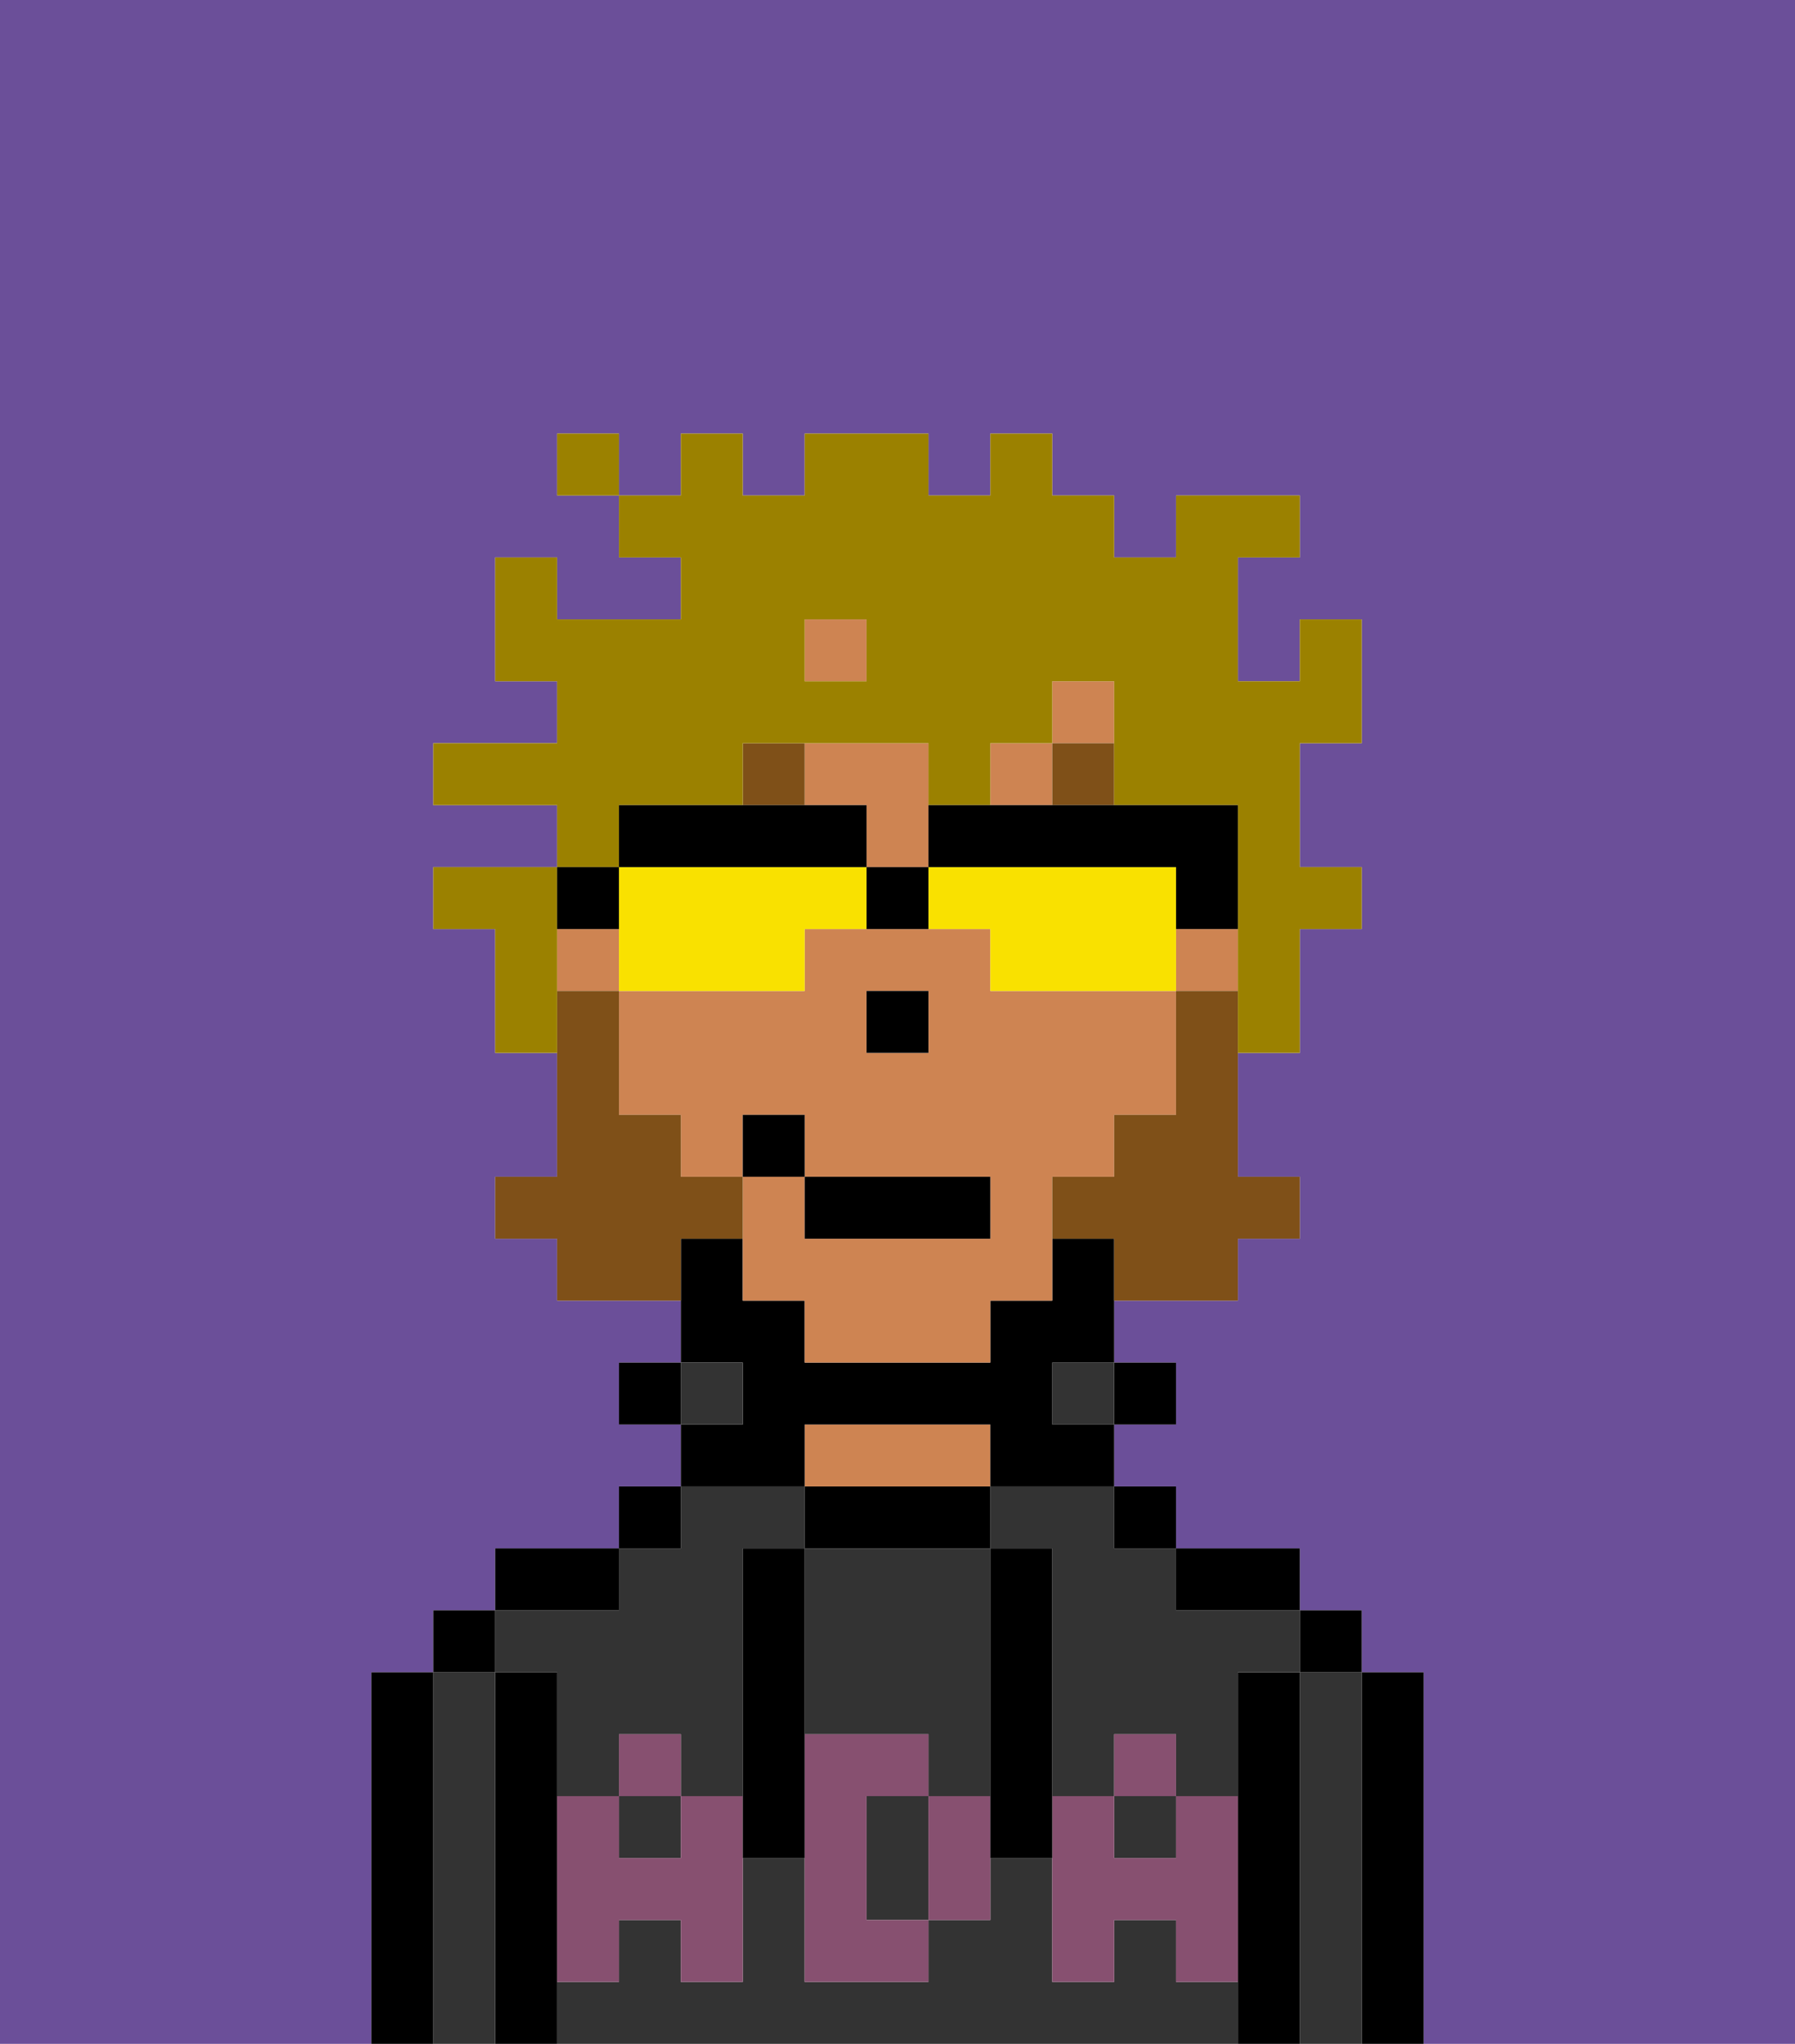 <svg xmlns="http://www.w3.org/2000/svg" viewBox="0 0 29 33"><defs><style>polygon,rect,path{shape-rendering:crispedges;}.qa226-1{fill:#6b4f99;}.qa226-2{fill:#000000;}.qa226-3{fill:#333333;}.qa226-4{fill:#ce8452;}.qa226-5{fill:#875070;}.qa226-6{fill:#7f5018;}.qa226-7{fill:#7f5018;}.qa226-8{fill:#9b8100;}.qa226-9{fill:#f9e100;}</style></defs><path class="qa226-1" d="M0,33H6V27H7V26H8V25h2V24h1V23H10V22h1V21H9V20H8V19H9V17H8V15H7V14H9V13H7V12H9V11H8V9H9v1h2V9H10V8H9V7h1V8h1V7h1V8h1V7h2V8h1V7h1V8h1V9h1V8h2V9H20v2h1V10h1v2H21v2h1v1H21v2H20v2h1v1H20v1H18v1h1v1H18v1h1v1h2v1h1v1h1v6h6V0H0Z"/><path class="qa226-2" d="M23,27H22v6h1V27Z"/><path class="qa226-3" d="M22,27H21v6h1V27Z"/><rect class="qa226-2" x="21" y="26" width="1" height="1"/><path class="qa226-2" d="M21,27H20v6h1V27Z"/><path class="qa226-3" d="M9,27v2h1V28h1v1h1V25h1V24H11v1H10v1H8v1Z"/><rect class="qa226-3" x="18" y="29" width="1" height="1"/><path class="qa226-3" d="M19,32V31H18v1H17V30H16v1H15v1H13V30H12v2H11V31H10v1H9v1H20V32Z"/><path class="qa226-3" d="M16,25h1v4h1V28h1v1h1V27h1V26H19V25H18V24H16Z"/><rect class="qa226-3" x="10" y="29" width="1" height="1"/><path class="qa226-2" d="M20,26h1V25H19v1Z"/><rect class="qa226-2" x="18" y="24" width="1" height="1"/><rect class="qa226-2" x="18" y="22" width="1" height="1"/><rect class="qa226-3" x="17" y="22" width="1" height="1"/><path class="qa226-2" d="M16,25V24H13v1h3Z"/><path class="qa226-4" d="M16,24V23H13v1h3Z"/><path class="qa226-2" d="M13,23h3v1h2V23H17V22h1V20H17v1H16v1H13V21H12V20H11v2h1v1H11v1h2Z"/><rect class="qa226-3" x="11" y="22" width="1" height="1"/><rect class="qa226-2" x="10" y="24" width="1" height="1"/><rect class="qa226-2" x="10" y="22" width="1" height="1"/><path class="qa226-2" d="M10,25H8v1h2Z"/><path class="qa226-2" d="M9,31V27H8v6H9V31Z"/><path class="qa226-3" d="M8,27H7v6H8V27Z"/><rect class="qa226-2" x="7" y="26" width="1" height="1"/><path class="qa226-2" d="M7,27H6v6H7V27Z"/><path class="qa226-3" d="M13,28h2v1h1V25H13v3Z"/><path class="qa226-3" d="M14,29v2h1V29Z"/><path class="qa226-5" d="M19,30H18V29H17v3h1V31h1v1h1V29H19Z"/><rect class="qa226-5" x="18" y="28" width="1" height="1"/><path class="qa226-5" d="M15,29v2h1V29Z"/><path class="qa226-5" d="M14,30V29h1V28H13v4h2V31H14Z"/><path class="qa226-5" d="M11,29v1H10V29H9v3h1V31h1v1h1V29Z"/><rect class="qa226-5" x="10" y="28" width="1" height="1"/><path class="qa226-2" d="M13,27V25H12v5h1V27Z"/><path class="qa226-2" d="M17,28V25H16v5h1V28Z"/><rect class="qa226-4" x="9" y="15" width="1" height="1"/><rect class="qa226-4" x="19" y="15" width="1" height="1"/><rect class="qa226-4" x="17" y="11" width="1" height="1"/><path class="qa226-4" d="M14,13v1h1V12H13v1Z"/><path class="qa226-4" d="M18,19V18h1V16H16V15H13v1H10v2h1v1h1V18h1v1h3v1H13V19H12v2h1v1h3V21h1V19Zm-3-2H14V16h1Z"/><rect class="qa226-4" x="13" y="10" width="1" height="1"/><rect class="qa226-4" x="16" y="12" width="1" height="1"/><rect class="qa226-2" x="14" y="16" width="1" height="1"/><rect class="qa226-6" x="12" y="12" width="1" height="1"/><rect class="qa226-6" x="17" y="12" width="1" height="1"/><path class="qa226-7" d="M19,16v2H18v1H17v1h1v1h2V20h1V19H20V16Z"/><path class="qa226-7" d="M12,20V19H11V18H10V16H9v3H8v1H9v1h2V20Z"/><rect class="qa226-2" x="13" y="19" width="3" height="1"/><rect class="qa226-2" x="12" y="18" width="1" height="1"/><path class="qa226-8" d="M10,13h2V12h3v1h1V12h1V11h1v2h2v4h1V15h1V14H21V12h1V10H21v1H20V9h1V8H19V9H18V8H17V7H16V8H15V7H13V8H12V7H11V8H10V9h1v1H9V9H8v2H9v1H7v1H9v1h1Zm3-3h1v1H13Z"/><path class="qa226-8" d="M9,15V14H7v1H8v2H9V15Z"/><rect class="qa226-8" x="9" y="7" width="1" height="1"/><path class="qa226-9" d="M13,16V15h1V14H10v2h3Z"/><path class="qa226-9" d="M19,14H15v1h1v1h3V14Z"/><path class="qa226-2" d="M16,14h3v1h1V13H15v1Z"/><path class="qa226-2" d="M14,14V13H10v1h4Z"/><path class="qa226-2" d="M10,15V14H9v1Z"/><path class="qa226-2" d="M14,14v1h1V14Z"/></svg>